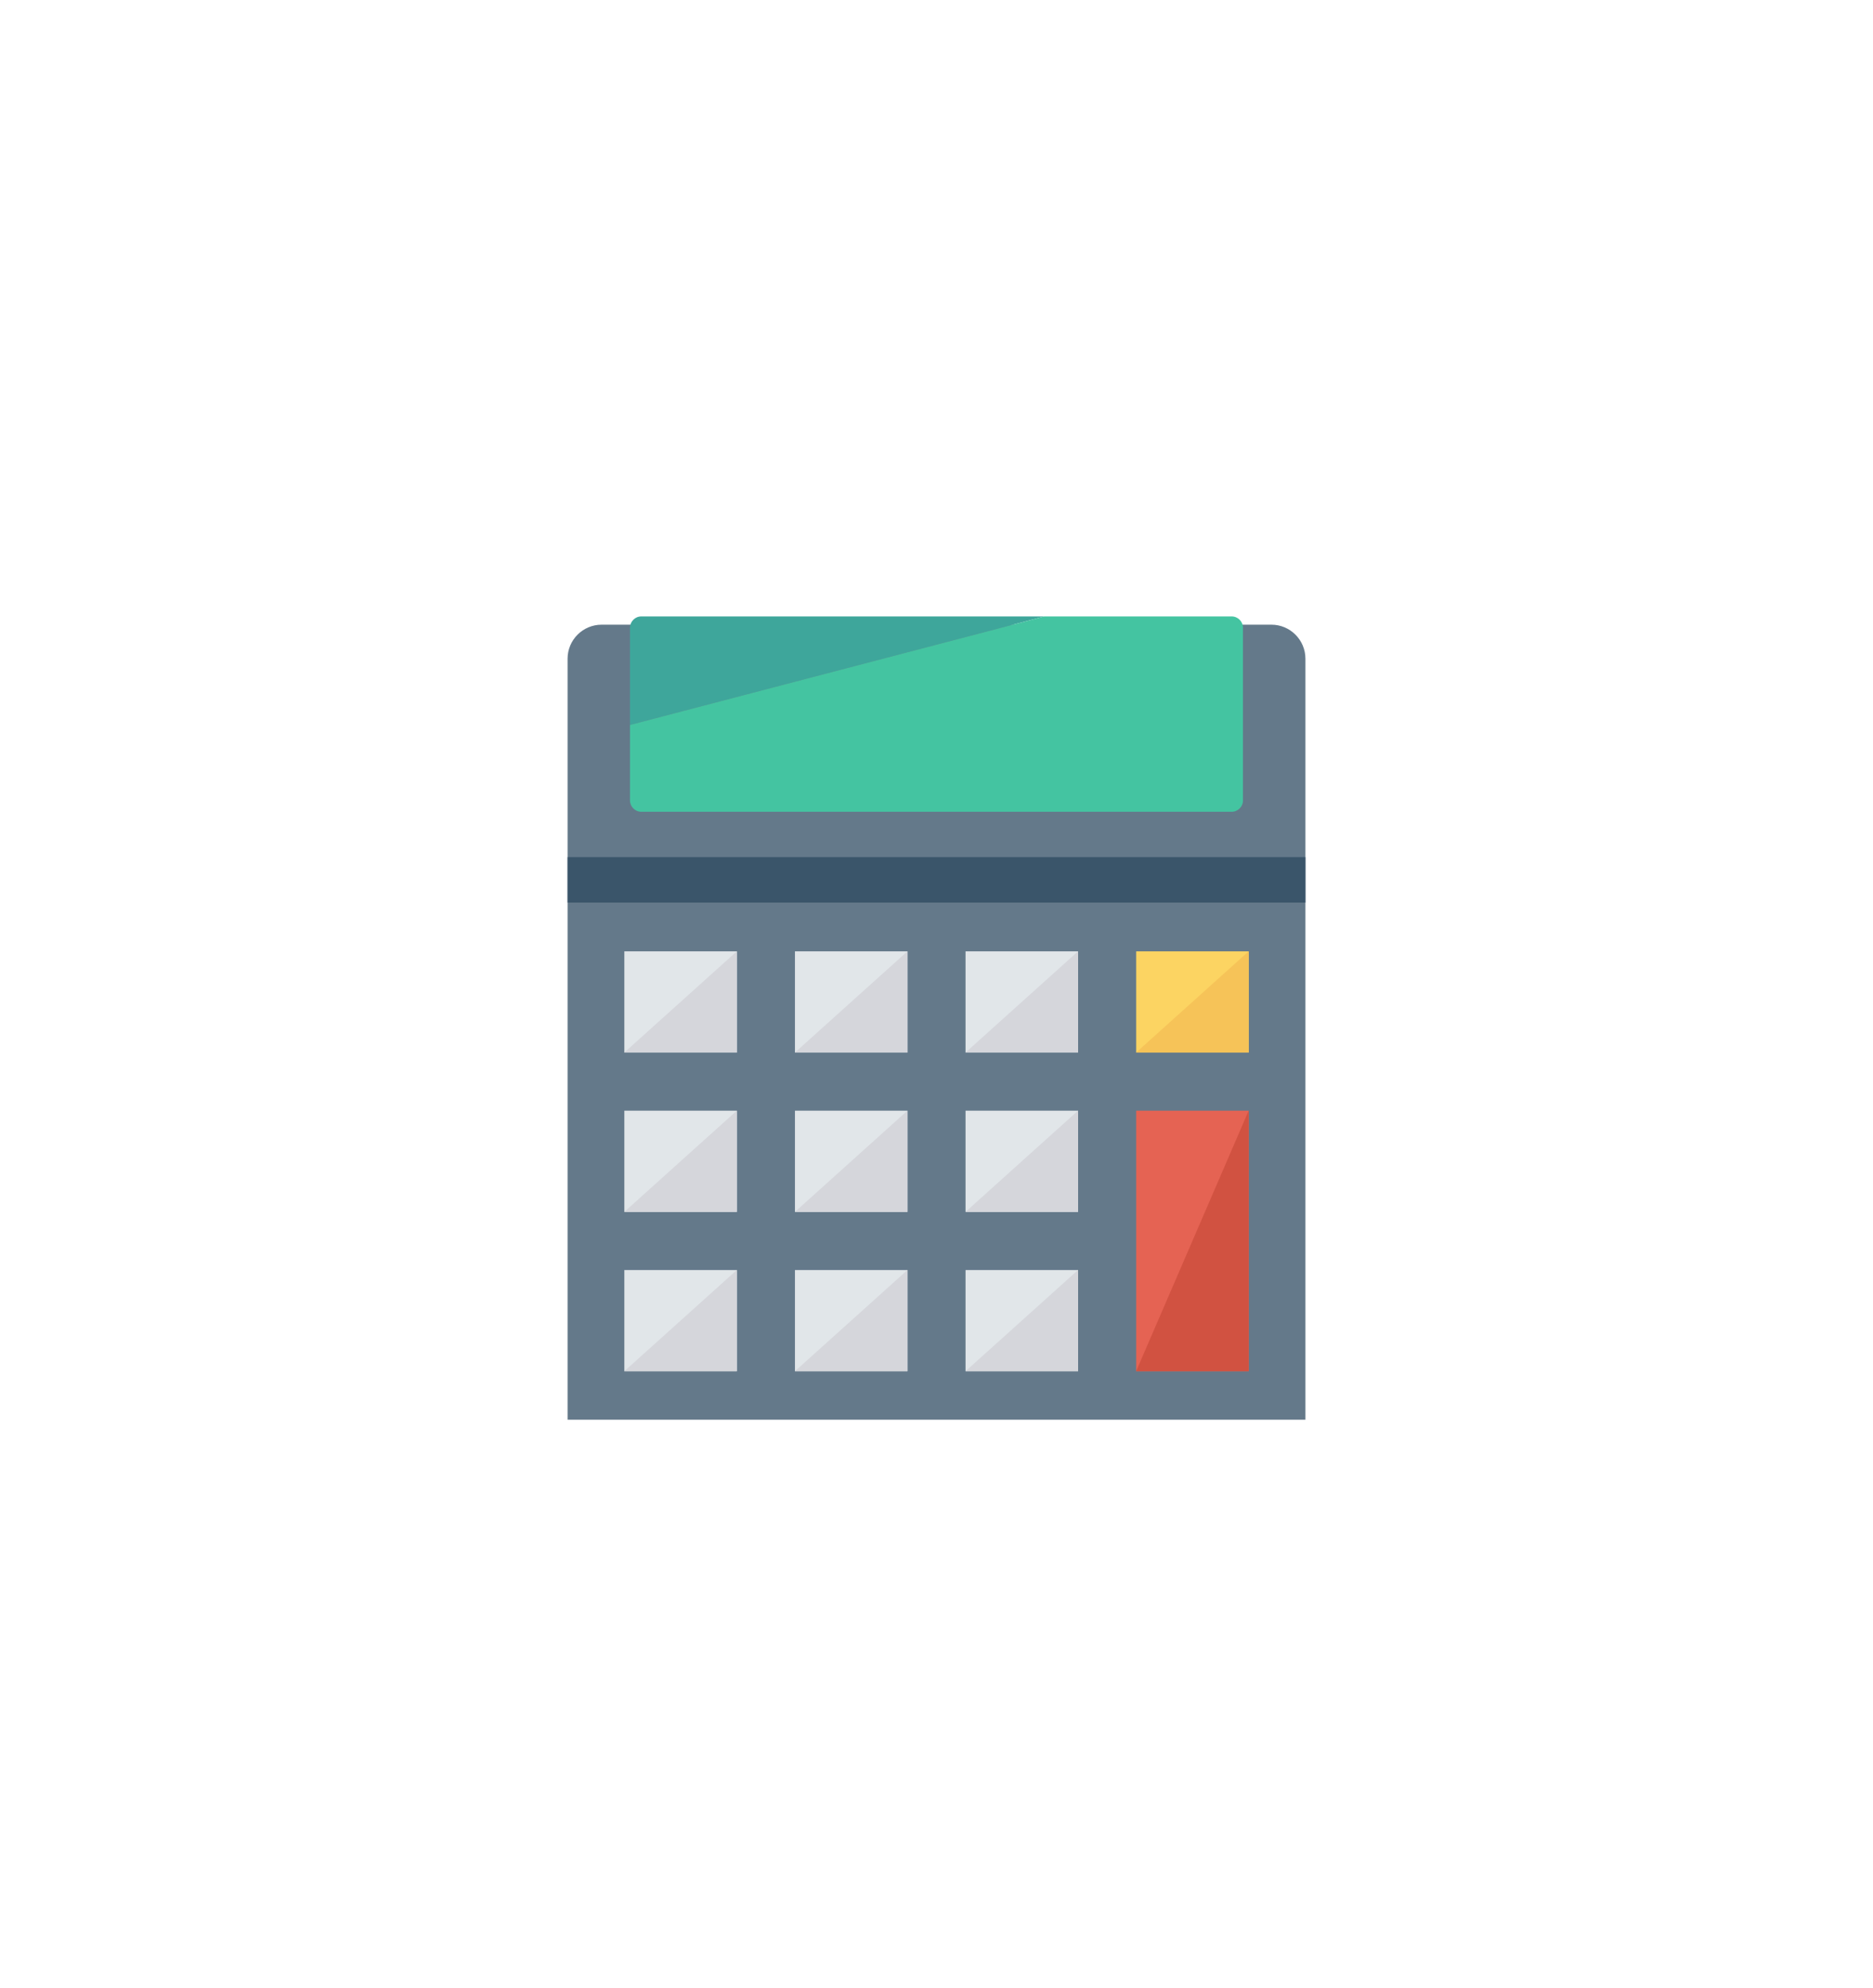 <svg width="132" height="140" viewBox="0 0 132 140" fill="none" xmlns="http://www.w3.org/2000/svg">
<g clip-path="url(#clip0)" filter="url(#filter0_d)">
<g filter="url(#filter1_d)">
<path d="M87 32.4V87.6C87 88.925 85.925 90 84.6 90H37.4C36.075 90 35 88.925 35 87.6V32.4C35 31.075 36.075 30 37.4 30H84.6C85.925 30 87 31.075 87 32.4Z" fill="#64798A"/>
</g>
<path d="M87 50.373H35V53.574H87V50.373Z" fill="#3A556A"/>
<path d="M40.199 33.418C39.757 33.418 39.399 33.776 39.399 34.218V41.061L68.599 33.418H40.199Z" fill="#3EA69B"/>
<path d="M81.799 33.418H68.599L39.399 41.061V46.377C39.399 46.819 39.757 47.177 40.199 47.177H81.799C82.241 47.177 82.599 46.819 82.599 46.377V34.218C82.599 33.776 82.241 33.418 81.799 33.418Z" fill="#44C4A1"/>
<path d="M46.929 57.008H39V64.137H46.929V57.008Z" fill="#E1E6E9"/>
<path d="M46.929 64.135H39L46.929 57.006V64.135Z" fill="#D5D6DB"/>
<path d="M58.953 57.008H51.024V64.137H58.953V57.008Z" fill="#E1E6E9"/>
<path d="M58.953 64.135H51.024L58.953 57.006V64.135Z" fill="#D5D6DB"/>
<path d="M70.976 57.008H63.047V64.137H70.976V57.008Z" fill="#E1E6E9"/>
<path d="M70.976 64.135H63.047L70.976 57.006V64.135Z" fill="#D5D6DB"/>
<path d="M46.929 68.232H39V75.361H46.929V68.232Z" fill="#E1E6E9"/>
<path d="M58.953 68.232H51.024V75.361H58.953V68.232Z" fill="#E1E6E9"/>
<path d="M70.976 68.232H63.047V75.361H70.976V68.232Z" fill="#E1E6E9"/>
<path d="M46.929 75.359H39L46.929 68.229V75.359Z" fill="#D5D6DB"/>
<path d="M58.953 75.359H51.024L58.953 68.229V75.359Z" fill="#D5D6DB"/>
<path d="M70.976 75.359H63.047L70.976 68.229V75.359Z" fill="#D5D6DB"/>
<path d="M46.929 79.456H39V86.585H46.929V79.456Z" fill="#E1E6E9"/>
<path d="M58.953 79.456H51.024V86.585H58.953V79.456Z" fill="#E1E6E9"/>
<path d="M70.976 79.456H63.047V86.585H70.976V79.456Z" fill="#E1E6E9"/>
<path d="M46.929 86.582H39L46.929 79.453V86.582Z" fill="#D5D6DB"/>
<path d="M58.953 86.582H51.024L58.953 79.453V86.582Z" fill="#D5D6DB"/>
<path d="M70.976 86.582H63.047L70.976 79.453V86.582Z" fill="#D5D6DB"/>
<path d="M83.001 57.008H75.072V64.137H83.001V57.008Z" fill="#FCD462"/>
<path d="M83 64.135H75.071L83 57.006V64.135Z" fill="#F6C358"/>
<path d="M83.001 68.232H75.072V86.584H83.001V68.232Z" fill="#E56353"/>
<path d="M83 86.582H75.071L83 68.229V86.582Z" fill="#D15241"/>
</g>
<defs>
<filter id="filter0_d" x="-4" y="0" width="140" height="140" filterUnits="userSpaceOnUse" color-interpolation-filters="sRGB">
<feFlood flood-opacity="0" result="BackgroundImageFix"/>
<feColorMatrix in="SourceAlpha" type="matrix" values="0 0 0 0 0 0 0 0 0 0 0 0 0 0 0 0 0 0 127 0"/>
<feOffset dx="5" dy="10"/>
<feGaussianBlur stdDeviation="20"/>
<feColorMatrix type="matrix" values="0 0 0 0 1 0 0 0 0 1 0 0 0 0 1 0 0 0 0.25 0"/>
<feBlend mode="normal" in2="BackgroundImageFix" result="effect1_dropShadow"/>
<feBlend mode="normal" in="SourceGraphic" in2="effect1_dropShadow" result="shape"/>
</filter>
<filter id="filter1_d" x="31" y="30" width="60" height="68" filterUnits="userSpaceOnUse" color-interpolation-filters="sRGB">
<feFlood flood-opacity="0" result="BackgroundImageFix"/>
<feColorMatrix in="SourceAlpha" type="matrix" values="0 0 0 0 0 0 0 0 0 0 0 0 0 0 0 0 0 0 127 0"/>
<feOffset dy="4"/>
<feGaussianBlur stdDeviation="2"/>
<feColorMatrix type="matrix" values="0 0 0 0 1 0 0 0 0 1 0 0 0 0 1 0 0 0 0.25 0"/>
<feBlend mode="normal" in2="BackgroundImageFix" result="effect1_dropShadow"/>
<feBlend mode="normal" in="SourceGraphic" in2="effect1_dropShadow" result="shape"/>
</filter>
<clipPath id="clip0">
<rect width="60" height="60" fill="white" transform="translate(31 30)"/>
</clipPath>
</defs>
</svg>

